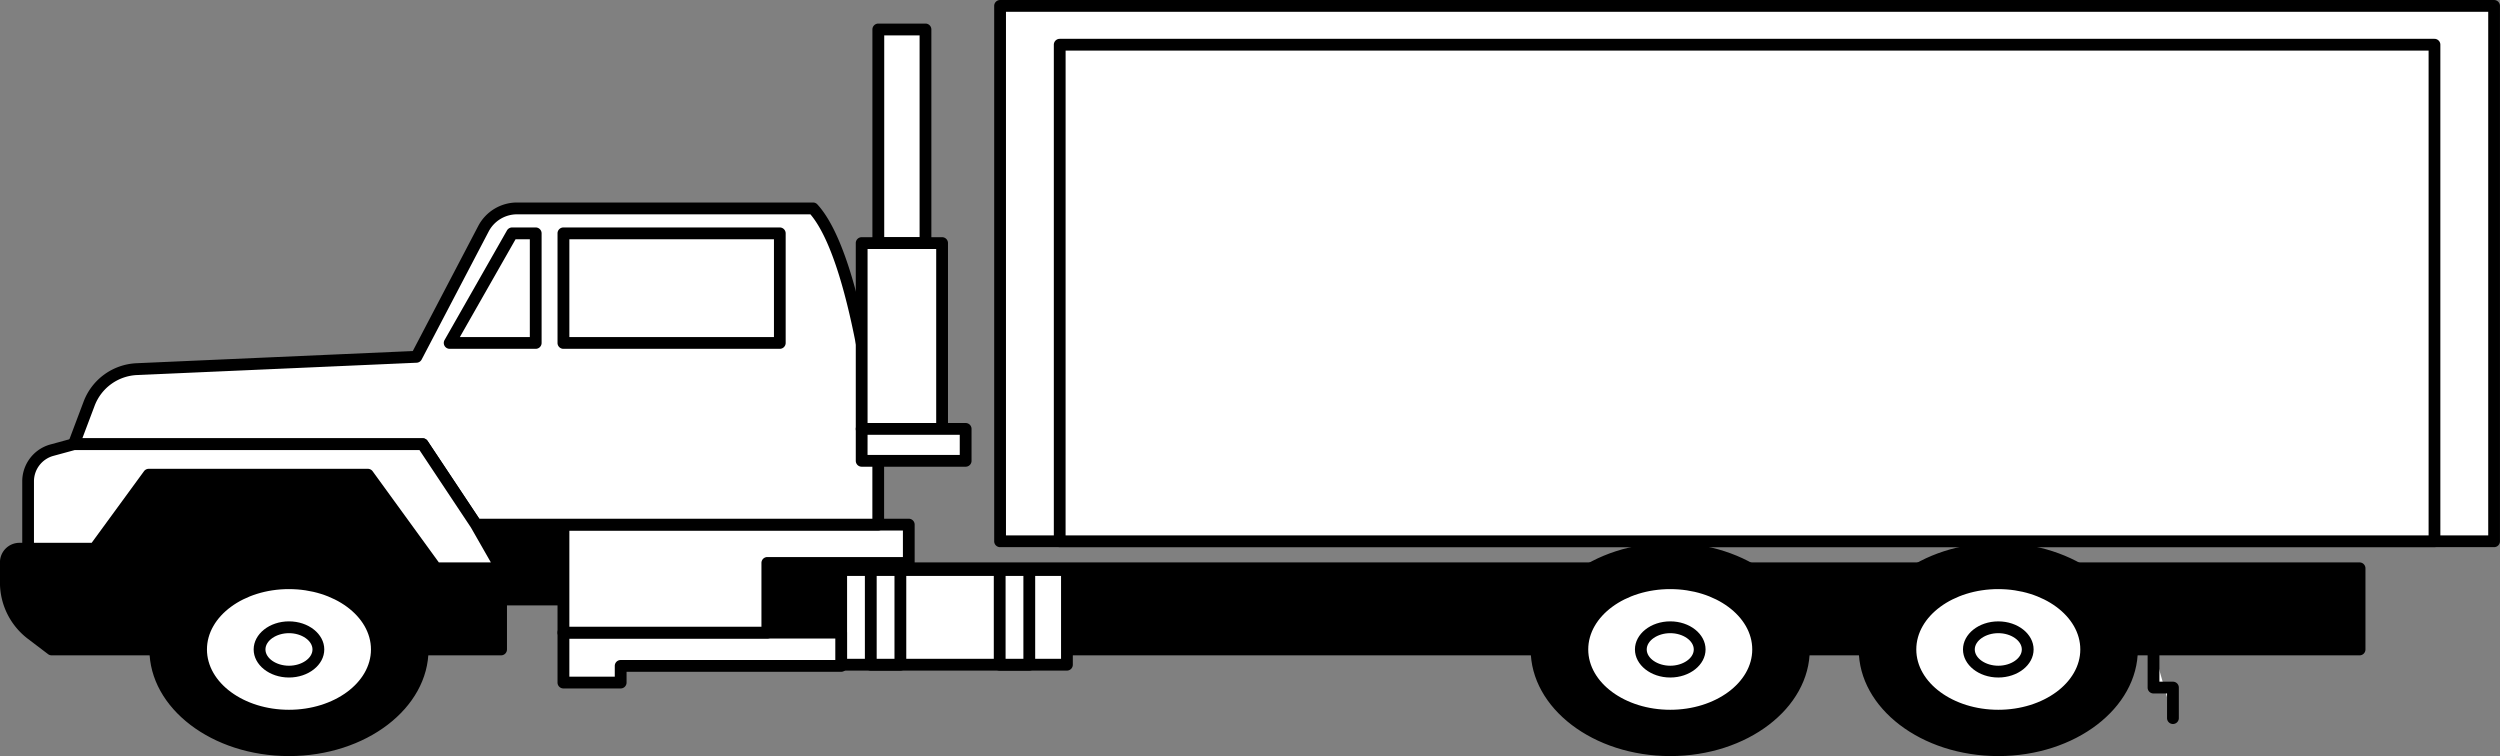 <svg id="Grupo_90620" data-name="Grupo 90620" xmlns="http://www.w3.org/2000/svg" width="290.932" height="87.987" viewBox="0 0 290.932 87.987">
  <rect x="0" y="0" width="290.932" height="87.987" fill="#808080" stroke="none"/>
  <g id="Grupo_90594" data-name="Grupo 90594" transform="translate(0 54.555)">
    <path id="Trazado_134315" data-name="Trazado 134315" d="M719.724,990.758a1.584,1.584,0,0,1,1.583-1.585h8.746l6.3-8.614h25.5l12.589,5.81h10.169v8.716h-7.263v5.81h-52.3l-2.362-1.795a7.5,7.5,0,0,1-2.963-5.972Z" transform="translate(-719.038 -979.873)"/>
    <path id="Trazado_134316" data-name="Trazado 134316" d="M777.531,1001.768h-52.3a.686.686,0,0,1-.414-.14l-2.364-1.795a8.231,8.231,0,0,1-3.234-6.518v-2.373a2.272,2.272,0,0,1,2.269-2.269h8.4l6.09-8.333a.687.687,0,0,1,.554-.281h25.5a.7.7,0,0,1,.288.062l12.452,5.748H784.8a.686.686,0,0,1,.686.686v8.716a.685.685,0,0,1-.686.686h-6.578v5.126A.686.686,0,0,1,777.531,1001.768Zm-52.065-1.372h51.379v-5.126a.685.685,0,0,1,.686-.686h6.578v-7.344h-9.484a.7.7,0,0,1-.288-.063l-12.452-5.747h-25l-6.091,8.333a.684.684,0,0,1-.553.281h-8.746a.9.9,0,0,0-.9.9v2.373a6.844,6.844,0,0,0,2.693,5.425Z" transform="translate(-719.224 -980.059)"/>
  </g>
  <g id="Grupo_90595" data-name="Grupo 90595" transform="translate(88.288 65.45)">
    <rect id="Rectángulo_7057" data-name="Rectángulo 7057" width="185.615" height="9.442" transform="translate(0.686 0.686)"/>
    <path id="Trazado_134317" data-name="Trazado 134317" d="M969.878,998.815H784.263a.686.686,0,0,1-.686-.686v-9.443a.686.686,0,0,1,.686-.686H969.878a.686.686,0,0,1,.686.686v9.443A.686.686,0,0,1,969.878,998.815Zm-184.929-1.372H969.192v-8.071H784.949Z" transform="translate(-783.577 -988)"/>
  </g>
  <g id="Grupo_90596" data-name="Grupo 90596" transform="translate(97.206 65.651)">
    <rect id="Rectángulo_7058" data-name="Rectángulo 7058" width="26.269" height="11.016" transform="translate(0.686 0.686)" fill="#fff"/>
    <path id="Trazado_134318" data-name="Trazado 134318" d="M817.031,1000.536H790.763a.686.686,0,0,1-.686-.686V988.833a.686.686,0,0,1,.686-.686h26.269a.686.686,0,0,1,.686.686V999.85A.686.686,0,0,1,817.031,1000.536Zm-25.583-1.372h24.9v-9.645h-24.9Z" transform="translate(-790.077 -988.147)"/>
  </g>
  <g id="Grupo_90597" data-name="Grupo 90597" transform="translate(100.65 65.651)">
    <rect id="Rectángulo_7059" data-name="Rectángulo 7059" width="3.443" height="11.016" transform="translate(0.686 0.686)" fill="#fff"/>
    <path id="Trazado_134319" data-name="Trazado 134319" d="M796.716,1000.536h-3.444a.686.686,0,0,1-.686-.686V988.833a.686.686,0,0,1,.686-.686h3.444a.686.686,0,0,1,.686.686V999.85A.686.686,0,0,1,796.716,1000.536Zm-2.758-1.372h2.072v-9.645h-2.072Z" transform="translate(-792.587 -988.147)"/>
  </g>
  <g id="Grupo_90598" data-name="Grupo 90598" transform="translate(115.652 65.651)">
    <rect id="Rectángulo_7060" data-name="Rectángulo 7060" width="3.443" height="11.016" transform="translate(0.687 0.686)" fill="#fff"/>
    <path id="Trazado_134320" data-name="Trazado 134320" d="M807.651,1000.536h-3.444a.686.686,0,0,1-.686-.686V988.833a.686.686,0,0,1,.686-.686h3.444a.685.685,0,0,1,.686.686V999.85A.685.685,0,0,1,807.651,1000.536Zm-2.758-1.372h2.072v-9.645h-2.072Z" transform="translate(-803.522 -988.147)"/>
  </g>
  <g id="Grupo_90599" data-name="Grupo 90599" transform="translate(64.886 72.935)">
    <path id="Trazado_134321" data-name="Trazado 134321" d="M799.339,993.956H767.018v5.811h6.658v-1.937h25.663Z" transform="translate(-766.333 -993.27)" fill="#fff"/>
    <path id="Trazado_134322" data-name="Trazado 134322" d="M773.862,1000.638H767.2a.685.685,0,0,1-.686-.686v-5.81a.685.685,0,0,1,.686-.686h32.32a.685.685,0,0,1,.686.686v3.873a.685.685,0,0,1-.686.686H774.548v1.251A.685.685,0,0,1,773.862,1000.638Zm-5.971-1.372h5.285v-1.251a.686.686,0,0,1,.686-.686h24.978v-2.5H767.891Z" transform="translate(-766.519 -993.456)"/>
  </g>
  <g id="Grupo_90600" data-name="Grupo 90600" transform="translate(216.307 63.17)">
    <ellipse id="Elipse_4215" data-name="Elipse 4215" cx="15.555" cy="11.722" rx="15.555" ry="11.722" transform="translate(0.685 0.686)"/>
    <path id="Trazado_134323" data-name="Trazado 134323" d="M893.13,1011.155c-8.956,0-16.241-5.566-16.241-12.408s7.285-12.409,16.241-12.409,16.24,5.567,16.24,12.409S902.085,1011.155,893.13,1011.155Zm0-23.445c-8.2,0-14.869,4.951-14.869,11.037s6.67,11.036,14.869,11.036S908,1004.832,908,998.747,901.327,987.71,893.13,987.71Z" transform="translate(-876.889 -986.338)"/>
  </g>
  <g id="Grupo_90601" data-name="Grupo 90601" transform="translate(221.633 67.184)">
    <ellipse id="Elipse_4216" data-name="Elipse 4216" cx="10.229" cy="7.708" rx="10.229" ry="7.708" transform="translate(0.686 0.686)" fill="#fff"/>
    <path id="Trazado_134324" data-name="Trazado 134324" d="M891.686,1006.052c-6.019,0-10.915-3.765-10.915-8.393s4.9-8.4,10.915-8.4,10.915,3.766,10.915,8.4S897.7,1006.052,891.686,1006.052Zm0-15.417c-5.263,0-9.543,3.151-9.543,7.023s4.28,7.021,9.543,7.021,9.543-3.15,9.543-7.021S896.948,990.636,891.686,990.636Z" transform="translate(-880.771 -989.264)"/>
  </g>
  <g id="Grupo_90602" data-name="Grupo 90602" transform="translate(228.438 72.312)">
    <ellipse id="Elipse_4217" data-name="Elipse 4217" cx="3.423" cy="2.58" rx="3.423" ry="2.58" transform="translate(0.687 0.686)" fill="#fff"/>
    <path id="Trazado_134325" data-name="Trazado 134325" d="M889.841,999.534c-2.266,0-4.11-1.465-4.11-3.265s1.844-3.267,4.11-3.267,4.109,1.465,4.109,3.267S892.106,999.534,889.841,999.534Zm0-5.16c-1.483,0-2.738.868-2.738,1.895s1.255,1.893,2.738,1.893,2.737-.867,2.737-1.893S891.324,994.374,889.841,994.374Z" transform="translate(-885.731 -993.002)"/>
  </g>
  <g id="Grupo_90603" data-name="Grupo 90603" transform="translate(178.13 63.17)">
    <ellipse id="Elipse_4218" data-name="Elipse 4218" cx="15.555" cy="11.722" rx="15.555" ry="11.722" transform="translate(0.686 0.686)"/>
    <path id="Trazado_134326" data-name="Trazado 134326" d="M865.3,1011.155c-8.955,0-16.241-5.566-16.241-12.408s7.286-12.409,16.241-12.409,16.241,5.567,16.241,12.409S874.259,1011.155,865.3,1011.155Zm0-23.445c-8.2,0-14.869,4.951-14.869,11.037s6.672,11.036,14.869,11.036,14.869-4.951,14.869-11.036S873.5,987.71,865.3,987.71Z" transform="translate(-849.062 -986.338)"/>
  </g>
  <g id="Grupo_90604" data-name="Grupo 90604" transform="translate(183.456 67.184)">
    <ellipse id="Elipse_4219" data-name="Elipse 4219" cx="10.229" cy="7.708" rx="10.229" ry="7.708" transform="translate(0.687 0.686)" fill="#fff"/>
    <path id="Trazado_134327" data-name="Trazado 134327" d="M863.859,1006.052c-6.017,0-10.915-3.765-10.915-8.393s4.9-8.4,10.915-8.4,10.915,3.766,10.915,8.4S869.878,1006.052,863.859,1006.052Zm0-15.417c-5.263,0-9.543,3.151-9.543,7.023s4.281,7.021,9.543,7.021,9.543-3.15,9.543-7.021S869.122,990.636,863.859,990.636Z" transform="translate(-852.944 -989.264)"/>
  </g>
  <g id="Grupo_90605" data-name="Grupo 90605" transform="translate(190.262 72.312)">
    <ellipse id="Elipse_4220" data-name="Elipse 4220" cx="3.423" cy="2.58" rx="3.423" ry="2.58" transform="translate(0.686 0.686)" fill="#fff"/>
    <path id="Trazado_134328" data-name="Trazado 134328" d="M862.014,999.534c-2.265,0-4.109-1.465-4.109-3.265S859.749,993,862.014,993s4.11,1.465,4.11,3.267S864.28,999.534,862.014,999.534Zm0-5.16c-1.483,0-2.737.868-2.737,1.895s1.254,1.893,2.737,1.893,2.738-.867,2.738-1.893S863.5,994.374,862.014,994.374Z" transform="translate(-857.905 -993.002)"/>
  </g>
  <g id="Grupo_90606" data-name="Grupo 90606" transform="translate(17.387 63.17)">
    <ellipse id="Elipse_4221" data-name="Elipse 4221" cx="15.555" cy="11.722" rx="15.555" ry="11.722" transform="translate(0.686 0.686)"/>
    <path id="Trazado_134329" data-name="Trazado 134329" d="M748.138,1011.155c-8.955,0-16.241-5.566-16.241-12.408s7.286-12.409,16.241-12.409,16.241,5.567,16.241,12.409S757.094,1011.155,748.138,1011.155Zm0-23.445c-8.2,0-14.869,4.951-14.869,11.037s6.672,11.036,14.869,11.036,14.869-4.951,14.869-11.036S756.337,987.71,748.138,987.71Z" transform="translate(-731.897 -986.338)"/>
  </g>
  <g id="Grupo_90607" data-name="Grupo 90607" transform="translate(22.712 67.184)">
    <ellipse id="Elipse_4222" data-name="Elipse 4222" cx="10.229" cy="7.708" rx="10.229" ry="7.708" transform="translate(0.686 0.686)" fill="#fff"/>
    <path id="Trazado_134330" data-name="Trazado 134330" d="M746.694,1006.052c-6.017,0-10.915-3.765-10.915-8.393s4.9-8.4,10.915-8.4,10.915,3.766,10.915,8.4S752.713,1006.052,746.694,1006.052Zm0-15.417c-5.263,0-9.543,3.151-9.543,7.023s4.28,7.021,9.543,7.021,9.543-3.15,9.543-7.021S751.957,990.636,746.694,990.636Z" transform="translate(-735.779 -989.264)"/>
  </g>
  <g id="Grupo_90608" data-name="Grupo 90608" transform="translate(29.519 72.312)">
    <ellipse id="Elipse_4223" data-name="Elipse 4223" cx="3.423" cy="2.58" rx="3.423" ry="2.58" transform="translate(0.686 0.686)" fill="#fff"/>
    <path id="Trazado_134331" data-name="Trazado 134331" d="M744.849,999.534c-2.265,0-4.109-1.465-4.109-3.265S742.584,993,744.849,993s4.109,1.465,4.109,3.267S747.115,999.534,744.849,999.534Zm0-5.16c-1.483,0-2.737.868-2.737,1.895s1.254,1.893,2.737,1.893,2.737-.867,2.737-1.893S746.332,994.374,744.849,994.374Z" transform="translate(-740.74 -993.002)"/>
  </g>
  <g id="Grupo_90609" data-name="Grupo 90609" transform="translate(249.925 74.893)">
    <path id="Trazado_134332" data-name="Trazado 134332" d="M901.893,995.382v4.439h2.26v3.551" transform="translate(-901.207 -994.697)" fill="#fff"/>
    <path id="Trazado_134333" data-name="Trazado 134333" d="M904.339,1004.244a.686.686,0,0,1-.686-.686v-2.866h-1.574a.685.685,0,0,1-.686-.686v-4.437a.686.686,0,1,1,1.372,0v3.751h1.574a.686.686,0,0,1,.686.686v3.552A.686.686,0,0,1,904.339,1004.244Z" transform="translate(-901.393 -994.883)"/>
  </g>
  <g id="Grupo_90610" data-name="Grupo 90610" transform="translate(115.696)">
    <rect id="Rectángulo_7061" data-name="Rectángulo 7061" width="173.864" height="62.302" transform="translate(0.686 0.686)" fill="#fff"/>
    <path id="Trazado_134334" data-name="Trazado 134334" d="M978.1,1003.968H804.24a.685.685,0,0,1-.686-.686v-62.3a.685.685,0,0,1,.686-.686H978.1a.685.685,0,0,1,.686.686v62.3A.685.685,0,0,1,978.1,1003.968ZM804.926,1002.6H977.419V941.666H804.926Z" transform="translate(-803.554 -940.294)"/>
  </g>
  <g id="Grupo_90611" data-name="Grupo 90611" transform="translate(122.636 4.519)">
    <rect id="Rectángulo_7062" data-name="Rectángulo 7062" width="159.983" height="57.783" transform="translate(0.686 0.686)" fill="#fff"/>
    <path id="Trazado_134335" data-name="Trazado 134335" d="M969.282,1002.743H809.3a.686.686,0,0,1-.686-.686V944.274a.686.686,0,0,1,.686-.686H969.282a.686.686,0,0,1,.686.686v57.783A.686.686,0,0,1,969.282,1002.743Zm-159.3-1.372H968.6V944.96H809.985Z" transform="translate(-808.613 -943.588)"/>
  </g>
  <g id="Grupo_90612" data-name="Grupo 90612" transform="translate(64.886 60.365)">
    <path id="Trazado_134336" data-name="Trazado 134336" d="M807.208,984.794h-40.19v12.569h23.727v-8.11h16.463Z" transform="translate(-766.333 -984.108)" fill="#fff"/>
    <path id="Trazado_134337" data-name="Trazado 134337" d="M790.93,998.236H767.2a.685.685,0,0,1-.686-.686V984.98a.685.685,0,0,1,.686-.686h40.188a.685.685,0,0,1,.686.686v4.46a.685.685,0,0,1-.686.686H791.616v7.424A.685.685,0,0,1,790.93,998.236Zm-23.039-1.372h22.353V989.44a.686.686,0,0,1,.686-.686h15.777v-3.088H767.891Z" transform="translate(-766.519 -984.294)"/>
  </g>
  <g id="Grupo_90613" data-name="Grupo 90613" transform="translate(7.908 23.566)">
    <path id="Trazado_134338" data-name="Trazado 134338" d="M819.1,994.771v-7.909s-2.1-22.918-7.585-28.89H777.073a4.423,4.423,0,0,0-3.92,2.372l-7.8,14.9-32.535,1.434a6.225,6.225,0,0,0-5.554,4.023l-1.778,4.713h40.587l6.219,9.361Z" transform="translate(-724.802 -957.285)" fill="#fff"/>
    <path id="Trazado_134339" data-name="Trazado 134339" d="M819.289,995.642H772.482a.683.683,0,0,1-.571-.307l-6.016-9.053H725.674a.686.686,0,0,1-.641-.929l1.777-4.713a6.911,6.911,0,0,1,6.167-4.466l32.14-1.417,7.613-14.545a5.1,5.1,0,0,1,4.529-2.741H811.7a.679.679,0,0,1,.5.222c5.581,6.072,7.677,28.347,7.765,29.291l0,7.972A.686.686,0,0,1,819.289,995.642Zm-46.439-1.372H818.6v-7.223c-.018-.162-2.085-22.136-7.209-28.2H777.259a3.725,3.725,0,0,0-3.312,2l-7.8,14.9a.692.692,0,0,1-.578.369l-32.536,1.434a5.536,5.536,0,0,0-4.943,3.579l-1.428,3.784h39.6a.686.686,0,0,1,.571.306Z" transform="translate(-724.988 -957.471)"/>
  </g>
  <g id="Grupo_90614" data-name="Grupo 90614" transform="translate(2.582 51.005)">
    <path id="Trazado_134340" data-name="Trazado 134340" d="M721.606,990.136v-7.848a3.752,3.752,0,0,1,2.764-3.619l2.563-.7h40.587l6.219,9.361,2.906,5.084H769.06l-7.909-10.895h-25.5l-6.3,8.614Z" transform="translate(-720.92 -977.285)" fill="#fff"/>
    <path id="Trazado_134341" data-name="Trazado 134341" d="M776.831,993.288h-7.587a.686.686,0,0,1-.554-.283l-7.7-10.612h-24.8l-6.091,8.333a.684.684,0,0,1-.553.281h-7.747a.686.686,0,0,1-.686-.686v-7.848a4.45,4.45,0,0,1,3.269-4.282l2.562-.7a.733.733,0,0,1,.181-.023h40.589a.686.686,0,0,1,.571.306l6.219,9.362,2.931,5.123a.686.686,0,0,1-.6,1.026Zm-7.237-1.372h6.054l-2.319-4.058-5.99-9.015H727.211l-2.474.674a3.073,3.073,0,0,0-2.26,2.958v7.162h6.713l6.09-8.333a.687.687,0,0,1,.554-.281h25.5a.686.686,0,0,1,.554.283Z" transform="translate(-721.106 -977.471)"/>
  </g>
  <g id="Grupo_90615" data-name="Grupo 90615" transform="translate(64.886 26.47)">
    <rect id="Rectángulo_7063" data-name="Rectángulo 7063" width="25.179" height="12.751" transform="translate(0.685 0.686)" fill="#fff"/>
    <path id="Trazado_134342" data-name="Trazado 134342" d="M792.383,973.712H767.2a.685.685,0,0,1-.686-.686V960.274a.685.685,0,0,1,.686-.686h25.178a.686.686,0,0,1,.686.686v12.752A.686.686,0,0,1,792.383,973.712Zm-24.492-1.372H791.7V960.96H767.891Z" transform="translate(-766.519 -959.588)"/>
  </g>
  <g id="Grupo_90616" data-name="Grupo 90616" transform="translate(51.65 26.47)">
    <path id="Trazado_134343" data-name="Trazado 134343" d="M757.371,972.839h10.007V960.088h-2.744Z" transform="translate(-756.686 -959.402)" fill="#fff"/>
    <path id="Trazado_134344" data-name="Trazado 134344" d="M767.564,973.712H757.557a.684.684,0,0,1-.6-1.025l7.262-12.752a.688.688,0,0,1,.6-.347h2.744a.686.686,0,0,1,.686.686v12.752A.686.686,0,0,1,767.564,973.712Zm-8.827-1.372h8.141V960.96h-1.659Z" transform="translate(-756.871 -959.588)"/>
  </g>
  <g id="Grupo_90617" data-name="Grupo 90617" transform="translate(101.524 2.744)">
    <rect id="Rectángulo_7064" data-name="Rectángulo 7064" width="5.488" height="24.856" transform="translate(0.686 0.686)" fill="#fff"/>
    <path id="Trazado_134345" data-name="Trazado 134345" d="M799.4,968.523H793.91a.685.685,0,0,1-.686-.686V942.98a.685.685,0,0,1,.686-.686H799.4a.686.686,0,0,1,.686.686v24.857A.686.686,0,0,1,799.4,968.523Zm-4.8-1.372h4.116V943.666H794.6Z" transform="translate(-793.224 -942.294)"/>
  </g>
  <g id="Grupo_90618" data-name="Grupo 90618" transform="translate(99.589 27.601)">
    <rect id="Rectángulo_7065" data-name="Rectángulo 7065" width="9.358" height="21.628" transform="translate(0.687 0.686)" fill="#fff"/>
    <path id="Trazado_134346" data-name="Trazado 134346" d="M801.859,983.413H792.5a.686.686,0,0,1-.686-.686V961.1a.686.686,0,0,1,.686-.686h9.359a.686.686,0,0,1,.686.686v21.629A.686.686,0,0,1,801.859,983.413Zm-8.673-1.372h7.987V961.784h-7.987Z" transform="translate(-791.814 -960.412)"/>
  </g>
  <g id="Grupo_90619" data-name="Grupo 90619" transform="translate(99.589 49.229)">
    <rect id="Rectángulo_7066" data-name="Rectángulo 7066" width="12.102" height="3.712" transform="translate(0.687 0.685)" fill="#fff"/>
    <path id="Trazado_134347" data-name="Trazado 134347" d="M804.6,981.261H792.5a.686.686,0,0,1-.686-.686v-3.713a.685.685,0,0,1,.686-.686h12.1a.685.685,0,0,1,.686.686v3.713A.686.686,0,0,1,804.6,981.261Zm-11.417-1.372h10.731v-2.34H793.186Z" transform="translate(-791.814 -976.177)"/>
  </g>
</svg>
